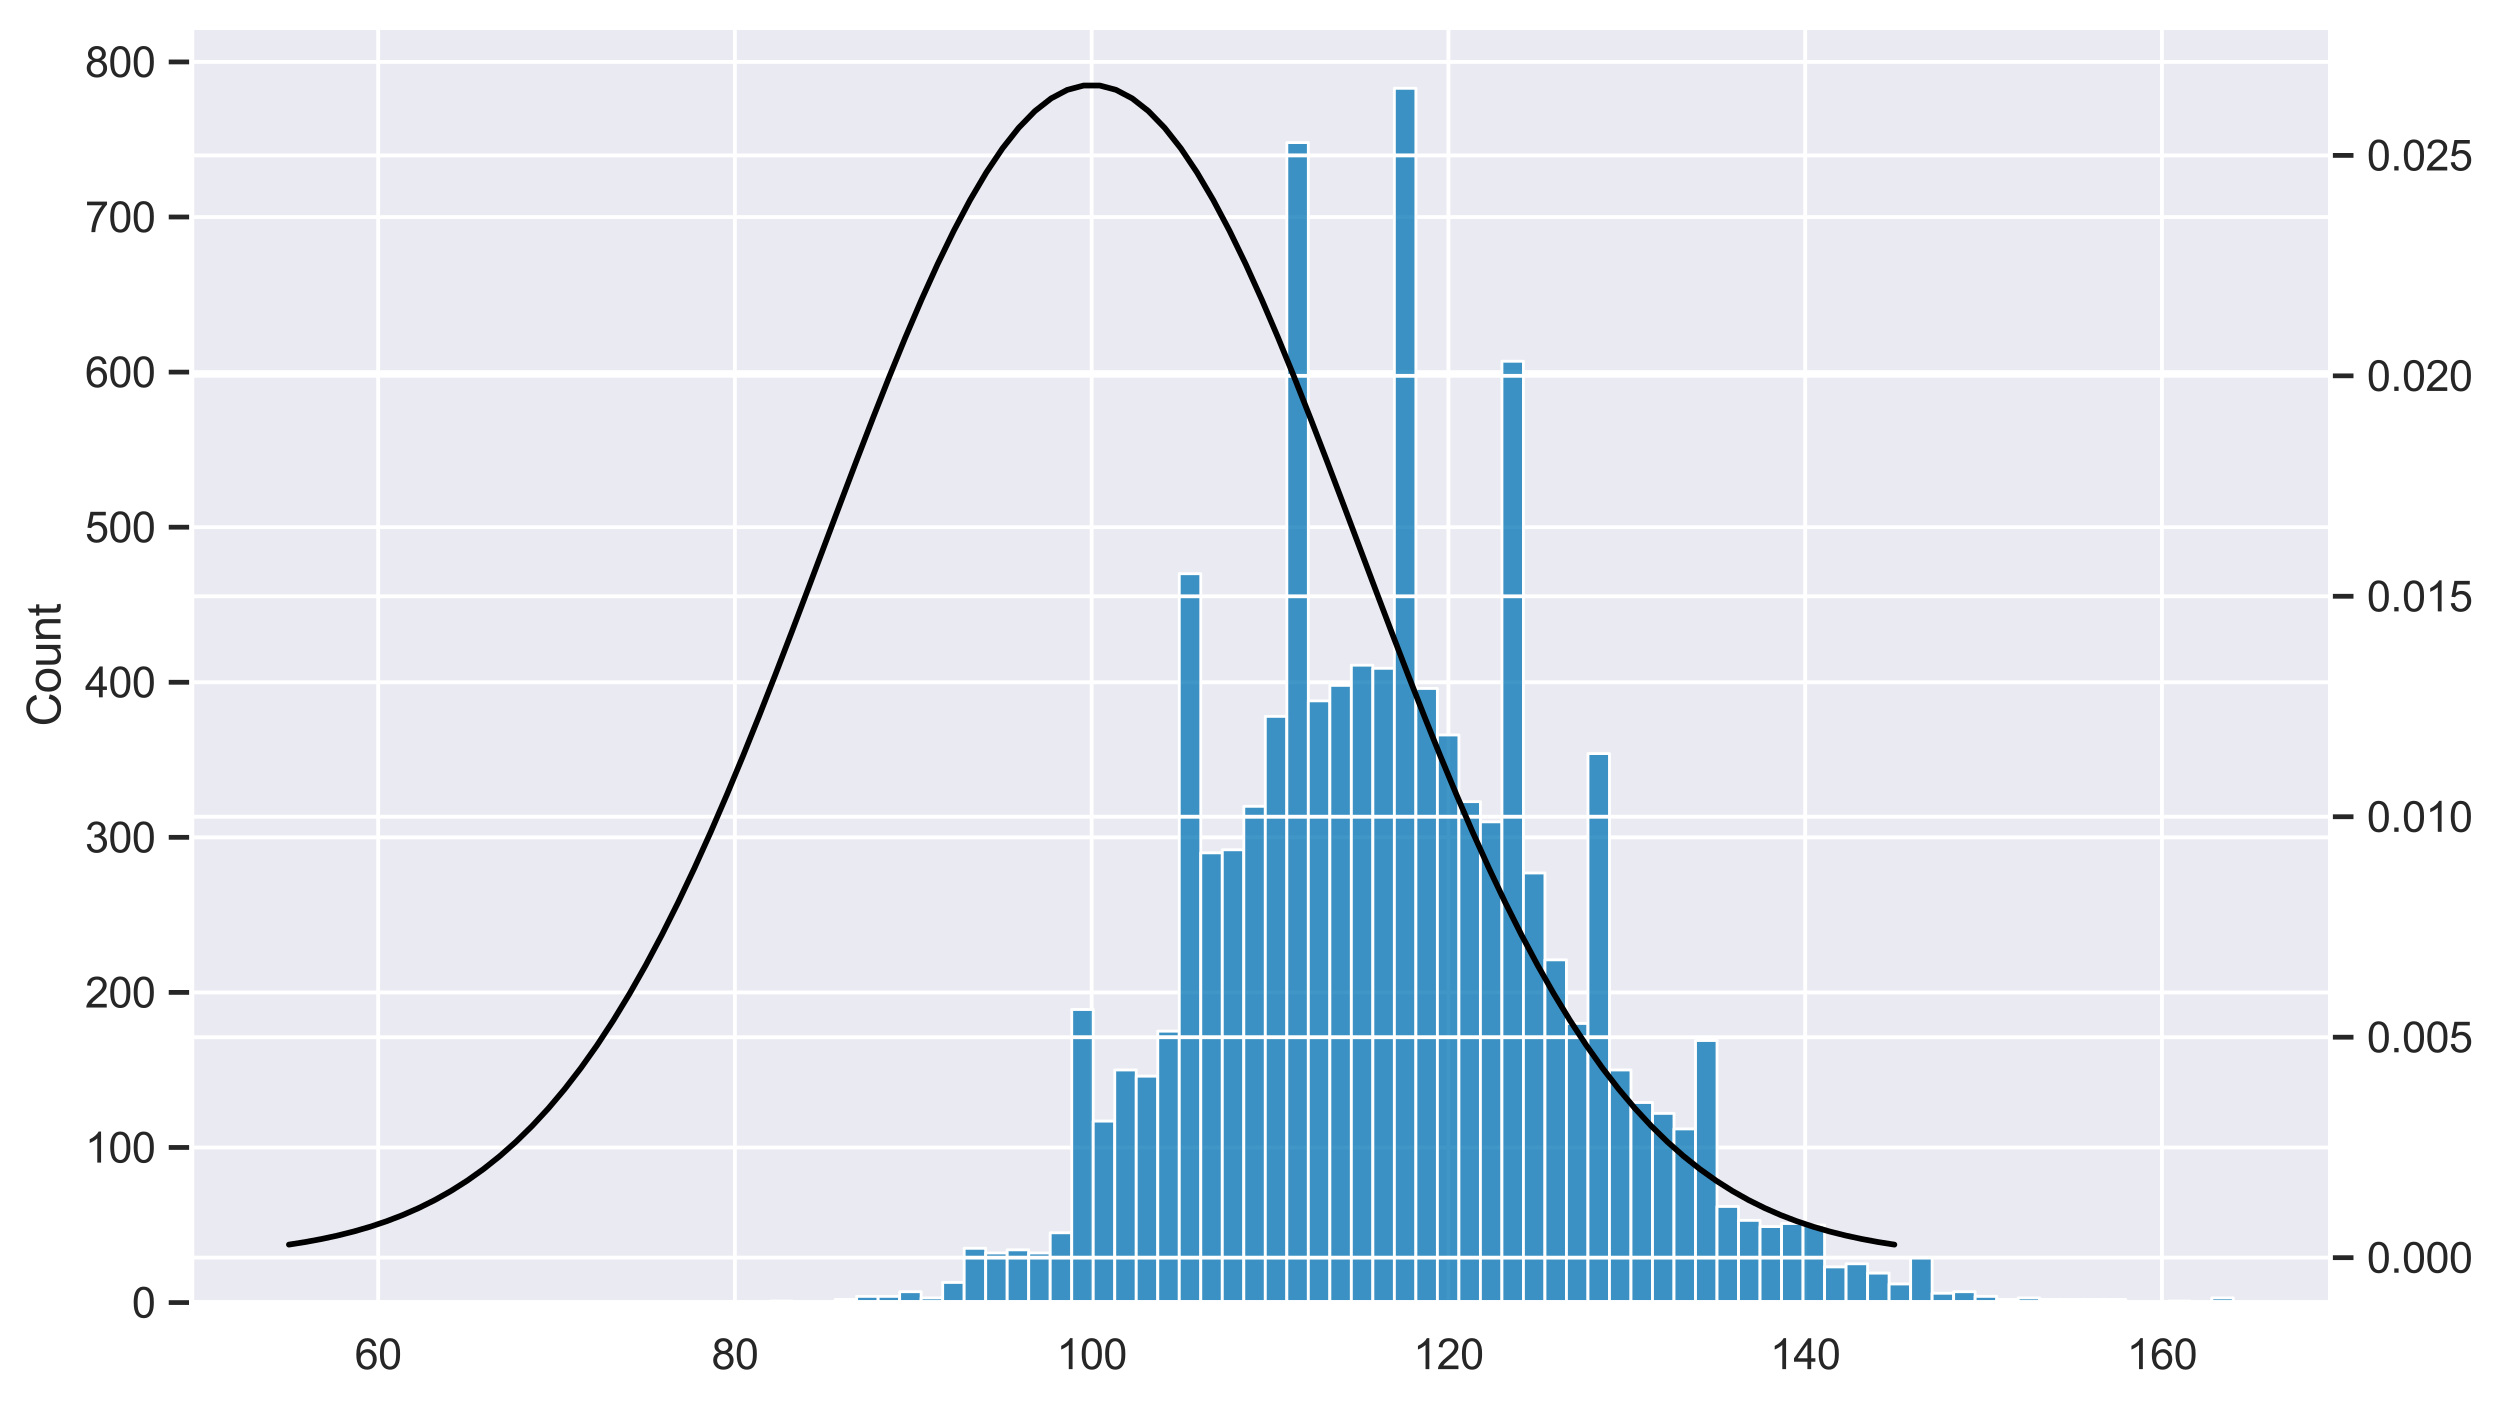 <?xml version="1.0" encoding="utf-8" standalone="no"?>
<!DOCTYPE svg PUBLIC "-//W3C//DTD SVG 1.1//EN"
  "http://www.w3.org/Graphics/SVG/1.1/DTD/svg11.dtd">
<svg xmlns:xlink="http://www.w3.org/1999/xlink" width="652.25pt" height="366.6pt" viewBox="0 0 652.25 366.6" xmlns="http://www.w3.org/2000/svg" version="1.1">
 <defs>
  <style type="text/css">*{stroke-linejoin: round; stroke-linecap: butt}</style>
 </defs>
 <g id="figure_1">
  <g id="patch_1">
   <path d="M 0 366.6 
L 652.25 366.6 
L 652.25 0 
L 0 0 
z
" style="fill: #ffffff"/>
  </g>
  <g id="axes_1">
   <g id="patch_2">
    <path d="M 50.025 339.84 
L 608.025 339.84 
L 608.025 7.2 
L 50.025 7.2 
z
" style="fill: #eaeaf2"/>
   </g>
   <g id="matplotlib.axis_1">
    <g id="xtick_1">
     <g id="line2d_1">
      <path d="M 98.658 339.84 
L 98.658 7.2 
" clip-path="url(#pf1267abf3e)" style="fill: none; stroke: #ffffff; stroke-linecap: round"/>
     </g>
     <g id="text_1">
      <!-- 60 -->
      <g style="fill: #262626" transform="translate(92.541 357.214) scale(0.11 -0.11)">
       <defs>
        <path id="ArialMT-36" d="M 3184 3459 
L 2625 3416 
Q 2550 3747 2413 3897 
Q 2184 4138 1850 4138 
Q 1581 4138 1378 3988 
Q 1113 3794 959 3422 
Q 806 3050 800 2363 
Q 1003 2672 1297 2822 
Q 1591 2972 1913 2972 
Q 2475 2972 2870 2558 
Q 3266 2144 3266 1488 
Q 3266 1056 3080 686 
Q 2894 316 2569 119 
Q 2244 -78 1831 -78 
Q 1128 -78 684 439 
Q 241 956 241 2144 
Q 241 3472 731 4075 
Q 1159 4600 1884 4600 
Q 2425 4600 2770 4297 
Q 3116 3994 3184 3459 
z
M 888 1484 
Q 888 1194 1011 928 
Q 1134 663 1356 523 
Q 1578 384 1822 384 
Q 2178 384 2434 671 
Q 2691 959 2691 1453 
Q 2691 1928 2437 2201 
Q 2184 2475 1800 2475 
Q 1419 2475 1153 2201 
Q 888 1928 888 1484 
z
" transform="scale(0.016)"/>
        <path id="ArialMT-30" d="M 266 2259 
Q 266 3072 433 3567 
Q 600 4063 929 4331 
Q 1259 4600 1759 4600 
Q 2128 4600 2406 4451 
Q 2684 4303 2865 4023 
Q 3047 3744 3150 3342 
Q 3253 2941 3253 2259 
Q 3253 1453 3087 958 
Q 2922 463 2592 192 
Q 2263 -78 1759 -78 
Q 1097 -78 719 397 
Q 266 969 266 2259 
z
M 844 2259 
Q 844 1131 1108 757 
Q 1372 384 1759 384 
Q 2147 384 2411 759 
Q 2675 1134 2675 2259 
Q 2675 3391 2411 3762 
Q 2147 4134 1753 4134 
Q 1366 4134 1134 3806 
Q 844 3388 844 2259 
z
" transform="scale(0.016)"/>
       </defs>
       <use xlink:href="#ArialMT-36"/>
       <use xlink:href="#ArialMT-30" x="55.615"/>
      </g>
     </g>
    </g>
    <g id="xtick_2">
     <g id="line2d_2">
      <path d="M 191.736 339.84 
L 191.736 7.2 
" clip-path="url(#pf1267abf3e)" style="fill: none; stroke: #ffffff; stroke-linecap: round"/>
     </g>
     <g id="text_2">
      <!-- 80 -->
      <g style="fill: #262626" transform="translate(185.619 357.214) scale(0.11 -0.11)">
       <defs>
        <path id="ArialMT-38" d="M 1131 2484 
Q 781 2613 612 2850 
Q 444 3088 444 3419 
Q 444 3919 803 4259 
Q 1163 4600 1759 4600 
Q 2359 4600 2725 4251 
Q 3091 3903 3091 3403 
Q 3091 3084 2923 2848 
Q 2756 2613 2416 2484 
Q 2838 2347 3058 2040 
Q 3278 1734 3278 1309 
Q 3278 722 2862 322 
Q 2447 -78 1769 -78 
Q 1091 -78 675 323 
Q 259 725 259 1325 
Q 259 1772 486 2073 
Q 713 2375 1131 2484 
z
M 1019 3438 
Q 1019 3113 1228 2906 
Q 1438 2700 1772 2700 
Q 2097 2700 2305 2904 
Q 2513 3109 2513 3406 
Q 2513 3716 2298 3927 
Q 2084 4138 1766 4138 
Q 1444 4138 1231 3931 
Q 1019 3725 1019 3438 
z
M 838 1322 
Q 838 1081 952 856 
Q 1066 631 1291 507 
Q 1516 384 1775 384 
Q 2178 384 2440 643 
Q 2703 903 2703 1303 
Q 2703 1709 2433 1975 
Q 2163 2241 1756 2241 
Q 1359 2241 1098 1978 
Q 838 1716 838 1322 
z
" transform="scale(0.016)"/>
       </defs>
       <use xlink:href="#ArialMT-38"/>
       <use xlink:href="#ArialMT-30" x="55.615"/>
      </g>
     </g>
    </g>
    <g id="xtick_3">
     <g id="line2d_3">
      <path d="M 284.814 339.84 
L 284.814 7.2 
" clip-path="url(#pf1267abf3e)" style="fill: none; stroke: #ffffff; stroke-linecap: round"/>
     </g>
     <g id="text_3">
      <!-- 100 -->
      <g style="fill: #262626" transform="translate(275.638 357.214) scale(0.11 -0.11)">
       <defs>
        <path id="ArialMT-31" d="M 2384 0 
L 1822 0 
L 1822 3584 
Q 1619 3391 1289 3197 
Q 959 3003 697 2906 
L 697 3450 
Q 1169 3672 1522 3987 
Q 1875 4303 2022 4600 
L 2384 4600 
L 2384 0 
z
" transform="scale(0.016)"/>
       </defs>
       <use xlink:href="#ArialMT-31"/>
       <use xlink:href="#ArialMT-30" x="55.615"/>
       <use xlink:href="#ArialMT-30" x="111.23"/>
      </g>
     </g>
    </g>
    <g id="xtick_4">
     <g id="line2d_4">
      <path d="M 377.891 339.84 
L 377.891 7.2 
" clip-path="url(#pf1267abf3e)" style="fill: none; stroke: #ffffff; stroke-linecap: round"/>
     </g>
     <g id="text_4">
      <!-- 120 -->
      <g style="fill: #262626" transform="translate(368.716 357.214) scale(0.11 -0.11)">
       <defs>
        <path id="ArialMT-32" d="M 3222 541 
L 3222 0 
L 194 0 
Q 188 203 259 391 
Q 375 700 629 1000 
Q 884 1300 1366 1694 
Q 2113 2306 2375 2664 
Q 2638 3022 2638 3341 
Q 2638 3675 2398 3904 
Q 2159 4134 1775 4134 
Q 1369 4134 1125 3890 
Q 881 3647 878 3216 
L 300 3275 
Q 359 3922 746 4261 
Q 1134 4600 1788 4600 
Q 2447 4600 2831 4234 
Q 3216 3869 3216 3328 
Q 3216 3053 3103 2787 
Q 2991 2522 2730 2228 
Q 2469 1934 1863 1422 
Q 1356 997 1212 845 
Q 1069 694 975 541 
L 3222 541 
z
" transform="scale(0.016)"/>
       </defs>
       <use xlink:href="#ArialMT-31"/>
       <use xlink:href="#ArialMT-32" x="55.615"/>
       <use xlink:href="#ArialMT-30" x="111.23"/>
      </g>
     </g>
    </g>
    <g id="xtick_5">
     <g id="line2d_5">
      <path d="M 470.969 339.84 
L 470.969 7.2 
" clip-path="url(#pf1267abf3e)" style="fill: none; stroke: #ffffff; stroke-linecap: round"/>
     </g>
     <g id="text_5">
      <!-- 140 -->
      <g style="fill: #262626" transform="translate(461.793 357.214) scale(0.11 -0.11)">
       <defs>
        <path id="ArialMT-34" d="M 2069 0 
L 2069 1097 
L 81 1097 
L 81 1613 
L 2172 4581 
L 2631 4581 
L 2631 1613 
L 3250 1613 
L 3250 1097 
L 2631 1097 
L 2631 0 
L 2069 0 
z
M 2069 1613 
L 2069 3678 
L 634 1613 
L 2069 1613 
z
" transform="scale(0.016)"/>
       </defs>
       <use xlink:href="#ArialMT-31"/>
       <use xlink:href="#ArialMT-34" x="55.615"/>
       <use xlink:href="#ArialMT-30" x="111.23"/>
      </g>
     </g>
    </g>
    <g id="xtick_6">
     <g id="line2d_6">
      <path d="M 564.046 339.84 
L 564.046 7.2 
" clip-path="url(#pf1267abf3e)" style="fill: none; stroke: #ffffff; stroke-linecap: round"/>
     </g>
     <g id="text_6">
      <!-- 160 -->
      <g style="fill: #262626" transform="translate(554.871 357.214) scale(0.11 -0.11)">
       <use xlink:href="#ArialMT-31"/>
       <use xlink:href="#ArialMT-36" x="55.615"/>
       <use xlink:href="#ArialMT-30" x="111.23"/>
      </g>
     </g>
    </g>
   </g>
   <g id="matplotlib.axis_2">
    <g id="ytick_1">
     <g id="line2d_7">
      <path d="M 50.025 339.84 
L 608.025 339.84 
" clip-path="url(#pf1267abf3e)" style="fill: none; stroke: #ffffff; stroke-linecap: round"/>
     </g>
     <g id="line2d_8">
      <defs>
       <path id="m51f0f9d0f4" d="M 0 0 
L -6 0 
" style="stroke: #262626; stroke-width: 1.25"/>
      </defs>
      <g>
       <use xlink:href="#m51f0f9d0f4" x="50.025" y="339.84" style="fill: #262626; stroke: #262626; stroke-width: 1.25"/>
      </g>
     </g>
     <g id="text_7">
      <!-- 0 -->
      <g style="fill: #262626" transform="translate(34.408 343.777) scale(0.11 -0.11)">
       <use xlink:href="#ArialMT-30"/>
      </g>
     </g>
    </g>
    <g id="ytick_2">
     <g id="line2d_9">
      <path d="M 50.025 299.38 
L 608.025 299.38 
" clip-path="url(#pf1267abf3e)" style="fill: none; stroke: #ffffff; stroke-linecap: round"/>
     </g>
     <g id="line2d_10">
      <g>
       <use xlink:href="#m51f0f9d0f4" x="50.025" y="299.38" style="fill: #262626; stroke: #262626; stroke-width: 1.25"/>
      </g>
     </g>
     <g id="text_8">
      <!-- 100 -->
      <g style="fill: #262626" transform="translate(22.174 303.317) scale(0.11 -0.11)">
       <use xlink:href="#ArialMT-31"/>
       <use xlink:href="#ArialMT-30" x="55.615"/>
       <use xlink:href="#ArialMT-30" x="111.23"/>
      </g>
     </g>
    </g>
    <g id="ytick_3">
     <g id="line2d_11">
      <path d="M 50.025 258.92 
L 608.025 258.92 
" clip-path="url(#pf1267abf3e)" style="fill: none; stroke: #ffffff; stroke-linecap: round"/>
     </g>
     <g id="line2d_12">
      <g>
       <use xlink:href="#m51f0f9d0f4" x="50.025" y="258.92" style="fill: #262626; stroke: #262626; stroke-width: 1.25"/>
      </g>
     </g>
     <g id="text_9">
      <!-- 200 -->
      <g style="fill: #262626" transform="translate(22.174 262.857) scale(0.11 -0.11)">
       <use xlink:href="#ArialMT-32"/>
       <use xlink:href="#ArialMT-30" x="55.615"/>
       <use xlink:href="#ArialMT-30" x="111.23"/>
      </g>
     </g>
    </g>
    <g id="ytick_4">
     <g id="line2d_13">
      <path d="M 50.025 218.461 
L 608.025 218.461 
" clip-path="url(#pf1267abf3e)" style="fill: none; stroke: #ffffff; stroke-linecap: round"/>
     </g>
     <g id="line2d_14">
      <g>
       <use xlink:href="#m51f0f9d0f4" x="50.025" y="218.461" style="fill: #262626; stroke: #262626; stroke-width: 1.25"/>
      </g>
     </g>
     <g id="text_10">
      <!-- 300 -->
      <g style="fill: #262626" transform="translate(22.174 222.397) scale(0.11 -0.11)">
       <defs>
        <path id="ArialMT-33" d="M 269 1209 
L 831 1284 
Q 928 806 1161 595 
Q 1394 384 1728 384 
Q 2125 384 2398 659 
Q 2672 934 2672 1341 
Q 2672 1728 2419 1979 
Q 2166 2231 1775 2231 
Q 1616 2231 1378 2169 
L 1441 2663 
Q 1497 2656 1531 2656 
Q 1891 2656 2178 2843 
Q 2466 3031 2466 3422 
Q 2466 3731 2256 3934 
Q 2047 4138 1716 4138 
Q 1388 4138 1169 3931 
Q 950 3725 888 3313 
L 325 3413 
Q 428 3978 793 4289 
Q 1159 4600 1703 4600 
Q 2078 4600 2393 4439 
Q 2709 4278 2876 4000 
Q 3044 3722 3044 3409 
Q 3044 3113 2884 2869 
Q 2725 2625 2413 2481 
Q 2819 2388 3044 2092 
Q 3269 1797 3269 1353 
Q 3269 753 2831 336 
Q 2394 -81 1725 -81 
Q 1122 -81 723 278 
Q 325 638 269 1209 
z
" transform="scale(0.016)"/>
       </defs>
       <use xlink:href="#ArialMT-33"/>
       <use xlink:href="#ArialMT-30" x="55.615"/>
       <use xlink:href="#ArialMT-30" x="111.23"/>
      </g>
     </g>
    </g>
    <g id="ytick_5">
     <g id="line2d_15">
      <path d="M 50.025 178.001 
L 608.025 178.001 
" clip-path="url(#pf1267abf3e)" style="fill: none; stroke: #ffffff; stroke-linecap: round"/>
     </g>
     <g id="line2d_16">
      <g>
       <use xlink:href="#m51f0f9d0f4" x="50.025" y="178.001" style="fill: #262626; stroke: #262626; stroke-width: 1.25"/>
      </g>
     </g>
     <g id="text_11">
      <!-- 400 -->
      <g style="fill: #262626" transform="translate(22.174 181.938) scale(0.11 -0.11)">
       <use xlink:href="#ArialMT-34"/>
       <use xlink:href="#ArialMT-30" x="55.615"/>
       <use xlink:href="#ArialMT-30" x="111.23"/>
      </g>
     </g>
    </g>
    <g id="ytick_6">
     <g id="line2d_17">
      <path d="M 50.025 137.541 
L 608.025 137.541 
" clip-path="url(#pf1267abf3e)" style="fill: none; stroke: #ffffff; stroke-linecap: round"/>
     </g>
     <g id="line2d_18">
      <g>
       <use xlink:href="#m51f0f9d0f4" x="50.025" y="137.541" style="fill: #262626; stroke: #262626; stroke-width: 1.25"/>
      </g>
     </g>
     <g id="text_12">
      <!-- 500 -->
      <g style="fill: #262626" transform="translate(22.174 141.478) scale(0.11 -0.11)">
       <defs>
        <path id="ArialMT-35" d="M 266 1200 
L 856 1250 
Q 922 819 1161 601 
Q 1400 384 1738 384 
Q 2144 384 2425 690 
Q 2706 997 2706 1503 
Q 2706 1984 2436 2262 
Q 2166 2541 1728 2541 
Q 1456 2541 1237 2417 
Q 1019 2294 894 2097 
L 366 2166 
L 809 4519 
L 3088 4519 
L 3088 3981 
L 1259 3981 
L 1013 2750 
Q 1425 3038 1878 3038 
Q 2478 3038 2890 2622 
Q 3303 2206 3303 1553 
Q 3303 931 2941 478 
Q 2500 -78 1738 -78 
Q 1113 -78 717 272 
Q 322 622 266 1200 
z
" transform="scale(0.016)"/>
       </defs>
       <use xlink:href="#ArialMT-35"/>
       <use xlink:href="#ArialMT-30" x="55.615"/>
       <use xlink:href="#ArialMT-30" x="111.23"/>
      </g>
     </g>
    </g>
    <g id="ytick_7">
     <g id="line2d_19">
      <path d="M 50.025 97.081 
L 608.025 97.081 
" clip-path="url(#pf1267abf3e)" style="fill: none; stroke: #ffffff; stroke-linecap: round"/>
     </g>
     <g id="line2d_20">
      <g>
       <use xlink:href="#m51f0f9d0f4" x="50.025" y="97.081" style="fill: #262626; stroke: #262626; stroke-width: 1.25"/>
      </g>
     </g>
     <g id="text_13">
      <!-- 600 -->
      <g style="fill: #262626" transform="translate(22.174 101.018) scale(0.11 -0.11)">
       <use xlink:href="#ArialMT-36"/>
       <use xlink:href="#ArialMT-30" x="55.615"/>
       <use xlink:href="#ArialMT-30" x="111.23"/>
      </g>
     </g>
    </g>
    <g id="ytick_8">
     <g id="line2d_21">
      <path d="M 50.025 56.622 
L 608.025 56.622 
" clip-path="url(#pf1267abf3e)" style="fill: none; stroke: #ffffff; stroke-linecap: round"/>
     </g>
     <g id="line2d_22">
      <g>
       <use xlink:href="#m51f0f9d0f4" x="50.025" y="56.622" style="fill: #262626; stroke: #262626; stroke-width: 1.25"/>
      </g>
     </g>
     <g id="text_14">
      <!-- 700 -->
      <g style="fill: #262626" transform="translate(22.174 60.558) scale(0.11 -0.11)">
       <defs>
        <path id="ArialMT-37" d="M 303 3981 
L 303 4522 
L 3269 4522 
L 3269 4084 
Q 2831 3619 2401 2847 
Q 1972 2075 1738 1259 
Q 1569 684 1522 0 
L 944 0 
Q 953 541 1156 1306 
Q 1359 2072 1739 2783 
Q 2119 3494 2547 3981 
L 303 3981 
z
" transform="scale(0.016)"/>
       </defs>
       <use xlink:href="#ArialMT-37"/>
       <use xlink:href="#ArialMT-30" x="55.615"/>
       <use xlink:href="#ArialMT-30" x="111.23"/>
      </g>
     </g>
    </g>
    <g id="ytick_9">
     <g id="line2d_23">
      <path d="M 50.025 16.162 
L 608.025 16.162 
" clip-path="url(#pf1267abf3e)" style="fill: none; stroke: #ffffff; stroke-linecap: round"/>
     </g>
     <g id="line2d_24">
      <g>
       <use xlink:href="#m51f0f9d0f4" x="50.025" y="16.162" style="fill: #262626; stroke: #262626; stroke-width: 1.25"/>
      </g>
     </g>
     <g id="text_15">
      <!-- 800 -->
      <g style="fill: #262626" transform="translate(22.174 20.099) scale(0.11 -0.11)">
       <use xlink:href="#ArialMT-38"/>
       <use xlink:href="#ArialMT-30" x="55.615"/>
       <use xlink:href="#ArialMT-30" x="111.23"/>
      </g>
     </g>
    </g>
    <g id="text_16">
     <!-- Count -->
     <g style="fill: #262626" transform="translate(15.789 189.53) rotate(-90) scale(0.12 -0.12)">
      <defs>
       <path id="ArialMT-43" d="M 3763 1606 
L 4369 1453 
Q 4178 706 3683 314 
Q 3188 -78 2472 -78 
Q 1731 -78 1267 223 
Q 803 525 561 1097 
Q 319 1669 319 2325 
Q 319 3041 592 3573 
Q 866 4106 1370 4382 
Q 1875 4659 2481 4659 
Q 3169 4659 3637 4309 
Q 4106 3959 4291 3325 
L 3694 3184 
Q 3534 3684 3231 3912 
Q 2928 4141 2469 4141 
Q 1941 4141 1586 3887 
Q 1231 3634 1087 3207 
Q 944 2781 944 2328 
Q 944 1744 1114 1308 
Q 1284 872 1643 656 
Q 2003 441 2422 441 
Q 2931 441 3284 734 
Q 3638 1028 3763 1606 
z
" transform="scale(0.016)"/>
       <path id="ArialMT-6f" d="M 213 1659 
Q 213 2581 725 3025 
Q 1153 3394 1769 3394 
Q 2453 3394 2887 2945 
Q 3322 2497 3322 1706 
Q 3322 1066 3130 698 
Q 2938 331 2570 128 
Q 2203 -75 1769 -75 
Q 1072 -75 642 372 
Q 213 819 213 1659 
z
M 791 1659 
Q 791 1022 1069 705 
Q 1347 388 1769 388 
Q 2188 388 2466 706 
Q 2744 1025 2744 1678 
Q 2744 2294 2464 2611 
Q 2184 2928 1769 2928 
Q 1347 2928 1069 2612 
Q 791 2297 791 1659 
z
" transform="scale(0.016)"/>
       <path id="ArialMT-75" d="M 2597 0 
L 2597 488 
Q 2209 -75 1544 -75 
Q 1250 -75 995 37 
Q 741 150 617 320 
Q 494 491 444 738 
Q 409 903 409 1263 
L 409 3319 
L 972 3319 
L 972 1478 
Q 972 1038 1006 884 
Q 1059 663 1231 536 
Q 1403 409 1656 409 
Q 1909 409 2131 539 
Q 2353 669 2445 892 
Q 2538 1116 2538 1541 
L 2538 3319 
L 3100 3319 
L 3100 0 
L 2597 0 
z
" transform="scale(0.016)"/>
       <path id="ArialMT-6e" d="M 422 0 
L 422 3319 
L 928 3319 
L 928 2847 
Q 1294 3394 1984 3394 
Q 2284 3394 2536 3286 
Q 2788 3178 2913 3003 
Q 3038 2828 3088 2588 
Q 3119 2431 3119 2041 
L 3119 0 
L 2556 0 
L 2556 2019 
Q 2556 2363 2490 2533 
Q 2425 2703 2258 2804 
Q 2091 2906 1866 2906 
Q 1506 2906 1245 2678 
Q 984 2450 984 1813 
L 984 0 
L 422 0 
z
" transform="scale(0.016)"/>
       <path id="ArialMT-74" d="M 1650 503 
L 1731 6 
Q 1494 -44 1306 -44 
Q 1000 -44 831 53 
Q 663 150 594 308 
Q 525 466 525 972 
L 525 2881 
L 113 2881 
L 113 3319 
L 525 3319 
L 525 4141 
L 1084 4478 
L 1084 3319 
L 1650 3319 
L 1650 2881 
L 1084 2881 
L 1084 941 
Q 1084 700 1114 631 
Q 1144 563 1211 522 
Q 1278 481 1403 481 
Q 1497 481 1650 503 
z
" transform="scale(0.016)"/>
      </defs>
      <use xlink:href="#ArialMT-43"/>
      <use xlink:href="#ArialMT-6f" x="72.217"/>
      <use xlink:href="#ArialMT-75" x="127.832"/>
      <use xlink:href="#ArialMT-6e" x="183.447"/>
      <use xlink:href="#ArialMT-74" x="239.062"/>
     </g>
    </g>
   </g>
   <g id="patch_3">
    <path d="M 201.044 339.84 
L 206.656 339.84 
L 206.656 339.435 
L 201.044 339.435 
z
" clip-path="url(#pf1267abf3e)" style="fill: #0173b2; fill-opacity: 0.75; stroke: #ffffff; stroke-width: 0.746; stroke-linejoin: miter"/>
   </g>
   <g id="patch_4">
    <path d="M 206.656 339.84 
L 212.268 339.84 
L 212.268 339.84 
L 206.656 339.84 
z
" clip-path="url(#pf1267abf3e)" style="fill: #0173b2; fill-opacity: 0.75; stroke: #ffffff; stroke-width: 0.746; stroke-linejoin: miter"/>
   </g>
   <g id="patch_5">
    <path d="M 212.268 339.84 
L 217.88 339.84 
L 217.88 339.84 
L 212.268 339.84 
z
" clip-path="url(#pf1267abf3e)" style="fill: #0173b2; fill-opacity: 0.75; stroke: #ffffff; stroke-width: 0.746; stroke-linejoin: miter"/>
   </g>
   <g id="patch_6">
    <path d="M 217.88 339.84 
L 223.492 339.84 
L 223.492 339.031 
L 217.88 339.031 
z
" clip-path="url(#pf1267abf3e)" style="fill: #0173b2; fill-opacity: 0.75; stroke: #ffffff; stroke-width: 0.746; stroke-linejoin: miter"/>
   </g>
   <g id="patch_7">
    <path d="M 223.492 339.84 
L 229.104 339.84 
L 229.104 338.222 
L 223.492 338.222 
z
" clip-path="url(#pf1267abf3e)" style="fill: #0173b2; fill-opacity: 0.75; stroke: #ffffff; stroke-width: 0.746; stroke-linejoin: miter"/>
   </g>
   <g id="patch_8">
    <path d="M 229.104 339.84 
L 234.716 339.84 
L 234.716 338.222 
L 229.104 338.222 
z
" clip-path="url(#pf1267abf3e)" style="fill: #0173b2; fill-opacity: 0.75; stroke: #ffffff; stroke-width: 0.746; stroke-linejoin: miter"/>
   </g>
   <g id="patch_9">
    <path d="M 234.716 339.84 
L 240.328 339.84 
L 240.328 337.008 
L 234.716 337.008 
z
" clip-path="url(#pf1267abf3e)" style="fill: #0173b2; fill-opacity: 0.75; stroke: #ffffff; stroke-width: 0.746; stroke-linejoin: miter"/>
   </g>
   <g id="patch_10">
    <path d="M 240.328 339.84 
L 245.94 339.84 
L 245.94 338.626 
L 240.328 338.626 
z
" clip-path="url(#pf1267abf3e)" style="fill: #0173b2; fill-opacity: 0.75; stroke: #ffffff; stroke-width: 0.746; stroke-linejoin: miter"/>
   </g>
   <g id="patch_11">
    <path d="M 245.94 339.84 
L 251.552 339.84 
L 251.552 334.58 
L 245.94 334.58 
z
" clip-path="url(#pf1267abf3e)" style="fill: #0173b2; fill-opacity: 0.75; stroke: #ffffff; stroke-width: 0.746; stroke-linejoin: miter"/>
   </g>
   <g id="patch_12">
    <path d="M 251.552 339.84 
L 257.164 339.84 
L 257.164 325.679 
L 251.552 325.679 
z
" clip-path="url(#pf1267abf3e)" style="fill: #0173b2; fill-opacity: 0.75; stroke: #ffffff; stroke-width: 0.746; stroke-linejoin: miter"/>
   </g>
   <g id="patch_13">
    <path d="M 257.164 339.84 
L 262.776 339.84 
L 262.776 326.893 
L 257.164 326.893 
z
" clip-path="url(#pf1267abf3e)" style="fill: #0173b2; fill-opacity: 0.75; stroke: #ffffff; stroke-width: 0.746; stroke-linejoin: miter"/>
   </g>
   <g id="patch_14">
    <path d="M 262.776 339.84 
L 268.388 339.84 
L 268.388 326.084 
L 262.776 326.084 
z
" clip-path="url(#pf1267abf3e)" style="fill: #0173b2; fill-opacity: 0.75; stroke: #ffffff; stroke-width: 0.746; stroke-linejoin: miter"/>
   </g>
   <g id="patch_15">
    <path d="M 268.388 339.84 
L 274 339.84 
L 274 326.893 
L 268.388 326.893 
z
" clip-path="url(#pf1267abf3e)" style="fill: #0173b2; fill-opacity: 0.75; stroke: #ffffff; stroke-width: 0.746; stroke-linejoin: miter"/>
   </g>
   <g id="patch_16">
    <path d="M 274 339.84 
L 279.612 339.84 
L 279.612 321.633 
L 274 321.633 
z
" clip-path="url(#pf1267abf3e)" style="fill: #0173b2; fill-opacity: 0.75; stroke: #ffffff; stroke-width: 0.746; stroke-linejoin: miter"/>
   </g>
   <g id="patch_17">
    <path d="M 279.612 339.84 
L 285.224 339.84 
L 285.224 263.371 
L 279.612 263.371 
z
" clip-path="url(#pf1267abf3e)" style="fill: #0173b2; fill-opacity: 0.75; stroke: #ffffff; stroke-width: 0.746; stroke-linejoin: miter"/>
   </g>
   <g id="patch_18">
    <path d="M 285.224 339.84 
L 290.836 339.84 
L 290.836 292.502 
L 285.224 292.502 
z
" clip-path="url(#pf1267abf3e)" style="fill: #0173b2; fill-opacity: 0.75; stroke: #ffffff; stroke-width: 0.746; stroke-linejoin: miter"/>
   </g>
   <g id="patch_19">
    <path d="M 290.836 339.84 
L 296.448 339.84 
L 296.448 279.15 
L 290.836 279.15 
z
" clip-path="url(#pf1267abf3e)" style="fill: #0173b2; fill-opacity: 0.75; stroke: #ffffff; stroke-width: 0.746; stroke-linejoin: miter"/>
   </g>
   <g id="patch_20">
    <path d="M 296.448 339.84 
L 302.06 339.84 
L 302.06 280.769 
L 296.448 280.769 
z
" clip-path="url(#pf1267abf3e)" style="fill: #0173b2; fill-opacity: 0.75; stroke: #ffffff; stroke-width: 0.746; stroke-linejoin: miter"/>
   </g>
   <g id="patch_21">
    <path d="M 302.06 339.84 
L 307.672 339.84 
L 307.672 269.035 
L 302.06 269.035 
z
" clip-path="url(#pf1267abf3e)" style="fill: #0173b2; fill-opacity: 0.75; stroke: #ffffff; stroke-width: 0.746; stroke-linejoin: miter"/>
   </g>
   <g id="patch_22">
    <path d="M 307.672 339.84 
L 313.284 339.84 
L 313.284 149.679 
L 307.672 149.679 
z
" clip-path="url(#pf1267abf3e)" style="fill: #0173b2; fill-opacity: 0.75; stroke: #ffffff; stroke-width: 0.746; stroke-linejoin: miter"/>
   </g>
   <g id="patch_23">
    <path d="M 313.284 339.84 
L 318.896 339.84 
L 318.896 222.507 
L 313.284 222.507 
z
" clip-path="url(#pf1267abf3e)" style="fill: #0173b2; fill-opacity: 0.75; stroke: #ffffff; stroke-width: 0.746; stroke-linejoin: miter"/>
   </g>
   <g id="patch_24">
    <path d="M 318.896 339.84 
L 324.508 339.84 
L 324.508 221.697 
L 318.896 221.697 
z
" clip-path="url(#pf1267abf3e)" style="fill: #0173b2; fill-opacity: 0.75; stroke: #ffffff; stroke-width: 0.746; stroke-linejoin: miter"/>
   </g>
   <g id="patch_25">
    <path d="M 324.508 339.84 
L 330.12 339.84 
L 330.12 210.369 
L 324.508 210.369 
z
" clip-path="url(#pf1267abf3e)" style="fill: #0173b2; fill-opacity: 0.75; stroke: #ffffff; stroke-width: 0.746; stroke-linejoin: miter"/>
   </g>
   <g id="patch_26">
    <path d="M 330.12 339.84 
L 335.733 339.84 
L 335.733 186.902 
L 330.12 186.902 
z
" clip-path="url(#pf1267abf3e)" style="fill: #0173b2; fill-opacity: 0.75; stroke: #ffffff; stroke-width: 0.746; stroke-linejoin: miter"/>
   </g>
   <g id="patch_27">
    <path d="M 335.733 339.84 
L 341.345 339.84 
L 341.345 37.201 
L 335.733 37.201 
z
" clip-path="url(#pf1267abf3e)" style="fill: #0173b2; fill-opacity: 0.75; stroke: #ffffff; stroke-width: 0.746; stroke-linejoin: miter"/>
   </g>
   <g id="patch_28">
    <path d="M 341.345 339.84 
L 346.957 339.84 
L 346.957 182.856 
L 341.345 182.856 
z
" clip-path="url(#pf1267abf3e)" style="fill: #0173b2; fill-opacity: 0.75; stroke: #ffffff; stroke-width: 0.746; stroke-linejoin: miter"/>
   </g>
   <g id="patch_29">
    <path d="M 346.957 339.84 
L 352.569 339.84 
L 352.569 178.81 
L 346.957 178.81 
z
" clip-path="url(#pf1267abf3e)" style="fill: #0173b2; fill-opacity: 0.75; stroke: #ffffff; stroke-width: 0.746; stroke-linejoin: miter"/>
   </g>
   <g id="patch_30">
    <path d="M 352.569 339.84 
L 358.181 339.84 
L 358.181 173.55 
L 352.569 173.55 
z
" clip-path="url(#pf1267abf3e)" style="fill: #0173b2; fill-opacity: 0.75; stroke: #ffffff; stroke-width: 0.746; stroke-linejoin: miter"/>
   </g>
   <g id="patch_31">
    <path d="M 358.181 339.84 
L 363.793 339.84 
L 363.793 174.36 
L 358.181 174.36 
z
" clip-path="url(#pf1267abf3e)" style="fill: #0173b2; fill-opacity: 0.75; stroke: #ffffff; stroke-width: 0.746; stroke-linejoin: miter"/>
   </g>
   <g id="patch_32">
    <path d="M 363.793 339.84 
L 369.405 339.84 
L 369.405 23.04 
L 363.793 23.04 
z
" clip-path="url(#pf1267abf3e)" style="fill: #0173b2; fill-opacity: 0.75; stroke: #ffffff; stroke-width: 0.746; stroke-linejoin: miter"/>
   </g>
   <g id="patch_33">
    <path d="M 369.405 339.84 
L 375.017 339.84 
L 375.017 179.619 
L 369.405 179.619 
z
" clip-path="url(#pf1267abf3e)" style="fill: #0173b2; fill-opacity: 0.75; stroke: #ffffff; stroke-width: 0.746; stroke-linejoin: miter"/>
   </g>
   <g id="patch_34">
    <path d="M 375.017 339.84 
L 380.629 339.84 
L 380.629 191.757 
L 375.017 191.757 
z
" clip-path="url(#pf1267abf3e)" style="fill: #0173b2; fill-opacity: 0.75; stroke: #ffffff; stroke-width: 0.746; stroke-linejoin: miter"/>
   </g>
   <g id="patch_35">
    <path d="M 380.629 339.84 
L 386.241 339.84 
L 386.241 209.155 
L 380.629 209.155 
z
" clip-path="url(#pf1267abf3e)" style="fill: #0173b2; fill-opacity: 0.75; stroke: #ffffff; stroke-width: 0.746; stroke-linejoin: miter"/>
   </g>
   <g id="patch_36">
    <path d="M 386.241 339.84 
L 391.853 339.84 
L 391.853 214.415 
L 386.241 214.415 
z
" clip-path="url(#pf1267abf3e)" style="fill: #0173b2; fill-opacity: 0.75; stroke: #ffffff; stroke-width: 0.746; stroke-linejoin: miter"/>
   </g>
   <g id="patch_37">
    <path d="M 391.853 339.84 
L 397.465 339.84 
L 397.465 94.249 
L 391.853 94.249 
z
" clip-path="url(#pf1267abf3e)" style="fill: #0173b2; fill-opacity: 0.75; stroke: #ffffff; stroke-width: 0.746; stroke-linejoin: miter"/>
   </g>
   <g id="patch_38">
    <path d="M 397.465 339.84 
L 403.077 339.84 
L 403.077 227.766 
L 397.465 227.766 
z
" clip-path="url(#pf1267abf3e)" style="fill: #0173b2; fill-opacity: 0.75; stroke: #ffffff; stroke-width: 0.746; stroke-linejoin: miter"/>
   </g>
   <g id="patch_39">
    <path d="M 403.077 339.84 
L 408.689 339.84 
L 408.689 250.424 
L 403.077 250.424 
z
" clip-path="url(#pf1267abf3e)" style="fill: #0173b2; fill-opacity: 0.75; stroke: #ffffff; stroke-width: 0.746; stroke-linejoin: miter"/>
   </g>
   <g id="patch_40">
    <path d="M 408.689 339.84 
L 414.301 339.84 
L 414.301 267.012 
L 408.689 267.012 
z
" clip-path="url(#pf1267abf3e)" style="fill: #0173b2; fill-opacity: 0.75; stroke: #ffffff; stroke-width: 0.746; stroke-linejoin: miter"/>
   </g>
   <g id="patch_41">
    <path d="M 414.301 339.84 
L 419.913 339.84 
L 419.913 196.612 
L 414.301 196.612 
z
" clip-path="url(#pf1267abf3e)" style="fill: #0173b2; fill-opacity: 0.75; stroke: #ffffff; stroke-width: 0.746; stroke-linejoin: miter"/>
   </g>
   <g id="patch_42">
    <path d="M 419.913 339.84 
L 425.525 339.84 
L 425.525 279.15 
L 419.913 279.15 
z
" clip-path="url(#pf1267abf3e)" style="fill: #0173b2; fill-opacity: 0.75; stroke: #ffffff; stroke-width: 0.746; stroke-linejoin: miter"/>
   </g>
   <g id="patch_43">
    <path d="M 425.525 339.84 
L 431.137 339.84 
L 431.137 287.647 
L 425.525 287.647 
z
" clip-path="url(#pf1267abf3e)" style="fill: #0173b2; fill-opacity: 0.75; stroke: #ffffff; stroke-width: 0.746; stroke-linejoin: miter"/>
   </g>
   <g id="patch_44">
    <path d="M 431.137 339.84 
L 436.749 339.84 
L 436.749 290.479 
L 431.137 290.479 
z
" clip-path="url(#pf1267abf3e)" style="fill: #0173b2; fill-opacity: 0.75; stroke: #ffffff; stroke-width: 0.746; stroke-linejoin: miter"/>
   </g>
   <g id="patch_45">
    <path d="M 436.749 339.84 
L 442.361 339.84 
L 442.361 294.525 
L 436.749 294.525 
z
" clip-path="url(#pf1267abf3e)" style="fill: #0173b2; fill-opacity: 0.75; stroke: #ffffff; stroke-width: 0.746; stroke-linejoin: miter"/>
   </g>
   <g id="patch_46">
    <path d="M 442.361 339.84 
L 447.973 339.84 
L 447.973 271.463 
L 442.361 271.463 
z
" clip-path="url(#pf1267abf3e)" style="fill: #0173b2; fill-opacity: 0.75; stroke: #ffffff; stroke-width: 0.746; stroke-linejoin: miter"/>
   </g>
   <g id="patch_47">
    <path d="M 447.973 339.84 
L 453.585 339.84 
L 453.585 314.755 
L 447.973 314.755 
z
" clip-path="url(#pf1267abf3e)" style="fill: #0173b2; fill-opacity: 0.75; stroke: #ffffff; stroke-width: 0.746; stroke-linejoin: miter"/>
   </g>
   <g id="patch_48">
    <path d="M 453.585 339.84 
L 459.197 339.84 
L 459.197 318.396 
L 453.585 318.396 
z
" clip-path="url(#pf1267abf3e)" style="fill: #0173b2; fill-opacity: 0.75; stroke: #ffffff; stroke-width: 0.746; stroke-linejoin: miter"/>
   </g>
   <g id="patch_49">
    <path d="M 459.197 339.84 
L 464.809 339.84 
L 464.809 320.015 
L 459.197 320.015 
z
" clip-path="url(#pf1267abf3e)" style="fill: #0173b2; fill-opacity: 0.75; stroke: #ffffff; stroke-width: 0.746; stroke-linejoin: miter"/>
   </g>
   <g id="patch_50">
    <path d="M 464.809 339.84 
L 470.421 339.84 
L 470.421 319.206 
L 464.809 319.206 
z
" clip-path="url(#pf1267abf3e)" style="fill: #0173b2; fill-opacity: 0.75; stroke: #ffffff; stroke-width: 0.746; stroke-linejoin: miter"/>
   </g>
   <g id="patch_51">
    <path d="M 470.421 339.84 
L 476.033 339.84 
L 476.033 319.61 
L 470.421 319.61 
z
" clip-path="url(#pf1267abf3e)" style="fill: #0173b2; fill-opacity: 0.75; stroke: #ffffff; stroke-width: 0.746; stroke-linejoin: miter"/>
   </g>
   <g id="patch_52">
    <path d="M 476.033 339.84 
L 481.645 339.84 
L 481.645 330.534 
L 476.033 330.534 
z
" clip-path="url(#pf1267abf3e)" style="fill: #0173b2; fill-opacity: 0.75; stroke: #ffffff; stroke-width: 0.746; stroke-linejoin: miter"/>
   </g>
   <g id="patch_53">
    <path d="M 481.645 339.84 
L 487.257 339.84 
L 487.257 329.725 
L 481.645 329.725 
z
" clip-path="url(#pf1267abf3e)" style="fill: #0173b2; fill-opacity: 0.75; stroke: #ffffff; stroke-width: 0.746; stroke-linejoin: miter"/>
   </g>
   <g id="patch_54">
    <path d="M 487.257 339.84 
L 492.869 339.84 
L 492.869 332.153 
L 487.257 332.153 
z
" clip-path="url(#pf1267abf3e)" style="fill: #0173b2; fill-opacity: 0.75; stroke: #ffffff; stroke-width: 0.746; stroke-linejoin: miter"/>
   </g>
   <g id="patch_55">
    <path d="M 492.869 339.84 
L 498.481 339.84 
L 498.481 334.985 
L 492.869 334.985 
z
" clip-path="url(#pf1267abf3e)" style="fill: #0173b2; fill-opacity: 0.75; stroke: #ffffff; stroke-width: 0.746; stroke-linejoin: miter"/>
   </g>
   <g id="patch_56">
    <path d="M 498.481 339.84 
L 504.093 339.84 
L 504.093 328.107 
L 498.481 328.107 
z
" clip-path="url(#pf1267abf3e)" style="fill: #0173b2; fill-opacity: 0.75; stroke: #ffffff; stroke-width: 0.746; stroke-linejoin: miter"/>
   </g>
   <g id="patch_57">
    <path d="M 504.093 339.84 
L 509.705 339.84 
L 509.705 337.412 
L 504.093 337.412 
z
" clip-path="url(#pf1267abf3e)" style="fill: #0173b2; fill-opacity: 0.75; stroke: #ffffff; stroke-width: 0.746; stroke-linejoin: miter"/>
   </g>
   <g id="patch_58">
    <path d="M 509.705 339.84 
L 515.317 339.84 
L 515.317 337.008 
L 509.705 337.008 
z
" clip-path="url(#pf1267abf3e)" style="fill: #0173b2; fill-opacity: 0.75; stroke: #ffffff; stroke-width: 0.746; stroke-linejoin: miter"/>
   </g>
   <g id="patch_59">
    <path d="M 515.317 339.84 
L 520.93 339.84 
L 520.93 338.222 
L 515.317 338.222 
z
" clip-path="url(#pf1267abf3e)" style="fill: #0173b2; fill-opacity: 0.75; stroke: #ffffff; stroke-width: 0.746; stroke-linejoin: miter"/>
   </g>
   <g id="patch_60">
    <path d="M 520.93 339.84 
L 526.542 339.84 
L 526.542 339.031 
L 520.93 339.031 
z
" clip-path="url(#pf1267abf3e)" style="fill: #0173b2; fill-opacity: 0.75; stroke: #ffffff; stroke-width: 0.746; stroke-linejoin: miter"/>
   </g>
   <g id="patch_61">
    <path d="M 526.542 339.84 
L 532.154 339.84 
L 532.154 338.626 
L 526.542 338.626 
z
" clip-path="url(#pf1267abf3e)" style="fill: #0173b2; fill-opacity: 0.75; stroke: #ffffff; stroke-width: 0.746; stroke-linejoin: miter"/>
   </g>
   <g id="patch_62">
    <path d="M 532.154 339.84 
L 537.766 339.84 
L 537.766 339.031 
L 532.154 339.031 
z
" clip-path="url(#pf1267abf3e)" style="fill: #0173b2; fill-opacity: 0.75; stroke: #ffffff; stroke-width: 0.746; stroke-linejoin: miter"/>
   </g>
   <g id="patch_63">
    <path d="M 537.766 339.84 
L 543.378 339.84 
L 543.378 339.031 
L 537.766 339.031 
z
" clip-path="url(#pf1267abf3e)" style="fill: #0173b2; fill-opacity: 0.75; stroke: #ffffff; stroke-width: 0.746; stroke-linejoin: miter"/>
   </g>
   <g id="patch_64">
    <path d="M 543.378 339.84 
L 548.99 339.84 
L 548.99 339.031 
L 543.378 339.031 
z
" clip-path="url(#pf1267abf3e)" style="fill: #0173b2; fill-opacity: 0.75; stroke: #ffffff; stroke-width: 0.746; stroke-linejoin: miter"/>
   </g>
   <g id="patch_65">
    <path d="M 548.99 339.84 
L 554.602 339.84 
L 554.602 339.031 
L 548.99 339.031 
z
" clip-path="url(#pf1267abf3e)" style="fill: #0173b2; fill-opacity: 0.75; stroke: #ffffff; stroke-width: 0.746; stroke-linejoin: miter"/>
   </g>
   <g id="patch_66">
    <path d="M 554.602 339.84 
L 560.214 339.84 
L 560.214 339.84 
L 554.602 339.84 
z
" clip-path="url(#pf1267abf3e)" style="fill: #0173b2; fill-opacity: 0.75; stroke: #ffffff; stroke-width: 0.746; stroke-linejoin: miter"/>
   </g>
   <g id="patch_67">
    <path d="M 560.214 339.84 
L 565.826 339.84 
L 565.826 339.84 
L 560.214 339.84 
z
" clip-path="url(#pf1267abf3e)" style="fill: #0173b2; fill-opacity: 0.75; stroke: #ffffff; stroke-width: 0.746; stroke-linejoin: miter"/>
   </g>
   <g id="patch_68">
    <path d="M 565.826 339.84 
L 571.438 339.84 
L 571.438 339.435 
L 565.826 339.435 
z
" clip-path="url(#pf1267abf3e)" style="fill: #0173b2; fill-opacity: 0.75; stroke: #ffffff; stroke-width: 0.746; stroke-linejoin: miter"/>
   </g>
   <g id="patch_69">
    <path d="M 571.438 339.84 
L 577.05 339.84 
L 577.05 339.84 
L 571.438 339.84 
z
" clip-path="url(#pf1267abf3e)" style="fill: #0173b2; fill-opacity: 0.75; stroke: #ffffff; stroke-width: 0.746; stroke-linejoin: miter"/>
   </g>
   <g id="patch_70">
    <path d="M 577.05 339.84 
L 582.662 339.84 
L 582.662 338.626 
L 577.05 338.626 
z
" clip-path="url(#pf1267abf3e)" style="fill: #0173b2; fill-opacity: 0.75; stroke: #ffffff; stroke-width: 0.746; stroke-linejoin: miter"/>
   </g>
   <g id="patch_71">
    <path d="M 50.025 339.84 
L 50.025 7.2 
" style="fill: none; stroke: #ffffff; stroke-width: 1.25; stroke-linejoin: miter; stroke-linecap: square"/>
   </g>
   <g id="patch_72">
    <path d="M 608.025 339.84 
L 608.025 7.2 
" style="fill: none; stroke: #ffffff; stroke-width: 1.25; stroke-linejoin: miter; stroke-linecap: square"/>
   </g>
   <g id="patch_73">
    <path d="M 50.025 339.84 
L 608.025 339.84 
" style="fill: none; stroke: #ffffff; stroke-width: 1.25; stroke-linejoin: miter; stroke-linecap: square"/>
   </g>
   <g id="patch_74">
    <path d="M 50.025 7.2 
L 608.025 7.2 
" style="fill: none; stroke: #ffffff; stroke-width: 1.25; stroke-linejoin: miter; stroke-linecap: square"/>
   </g>
  </g>
  <g id="axes_2">
   <g id="matplotlib.axis_3">
    <g id="ytick_10">
     <g id="line2d_25">
      <path d="M 50.025 328.119 
L 608.025 328.119 
" clip-path="url(#pf1267abf3e)" style="fill: none; stroke: #ffffff; stroke-linecap: round"/>
     </g>
     <g id="line2d_26">
      <defs>
       <path id="m533f74bf9c" d="M 0 0 
L 6 0 
" style="stroke: #262626; stroke-width: 1.25"/>
      </defs>
      <g>
       <use xlink:href="#m533f74bf9c" x="608.025" y="328.119" style="fill: #262626; stroke: #262626; stroke-width: 1.25"/>
      </g>
     </g>
     <g id="text_17">
      <!-- 0.000 -->
      <g style="fill: #262626" transform="translate(617.525 332.055) scale(0.11 -0.11)">
       <defs>
        <path id="ArialMT-2e" d="M 581 0 
L 581 641 
L 1222 641 
L 1222 0 
L 581 0 
z
" transform="scale(0.016)"/>
       </defs>
       <use xlink:href="#ArialMT-30"/>
       <use xlink:href="#ArialMT-2e" x="55.615"/>
       <use xlink:href="#ArialMT-30" x="83.398"/>
       <use xlink:href="#ArialMT-30" x="139.014"/>
       <use xlink:href="#ArialMT-30" x="194.629"/>
      </g>
     </g>
    </g>
    <g id="ytick_11">
     <g id="line2d_27">
      <path d="M 50.025 270.603 
L 608.025 270.603 
" clip-path="url(#pf1267abf3e)" style="fill: none; stroke: #ffffff; stroke-linecap: round"/>
     </g>
     <g id="line2d_28">
      <g>
       <use xlink:href="#m533f74bf9c" x="608.025" y="270.603" style="fill: #262626; stroke: #262626; stroke-width: 1.25"/>
      </g>
     </g>
     <g id="text_18">
      <!-- 0.005 -->
      <g style="fill: #262626" transform="translate(617.525 274.54) scale(0.11 -0.11)">
       <use xlink:href="#ArialMT-30"/>
       <use xlink:href="#ArialMT-2e" x="55.615"/>
       <use xlink:href="#ArialMT-30" x="83.398"/>
       <use xlink:href="#ArialMT-30" x="139.014"/>
       <use xlink:href="#ArialMT-35" x="194.629"/>
      </g>
     </g>
    </g>
    <g id="ytick_12">
     <g id="line2d_29">
      <path d="M 50.025 213.087 
L 608.025 213.087 
" clip-path="url(#pf1267abf3e)" style="fill: none; stroke: #ffffff; stroke-linecap: round"/>
     </g>
     <g id="line2d_30">
      <g>
       <use xlink:href="#m533f74bf9c" x="608.025" y="213.087" style="fill: #262626; stroke: #262626; stroke-width: 1.25"/>
      </g>
     </g>
     <g id="text_19">
      <!-- 0.010 -->
      <g style="fill: #262626" transform="translate(617.525 217.024) scale(0.11 -0.11)">
       <use xlink:href="#ArialMT-30"/>
       <use xlink:href="#ArialMT-2e" x="55.615"/>
       <use xlink:href="#ArialMT-30" x="83.398"/>
       <use xlink:href="#ArialMT-31" x="139.014"/>
       <use xlink:href="#ArialMT-30" x="194.629"/>
      </g>
     </g>
    </g>
    <g id="ytick_13">
     <g id="line2d_31">
      <path d="M 50.025 155.572 
L 608.025 155.572 
" clip-path="url(#pf1267abf3e)" style="fill: none; stroke: #ffffff; stroke-linecap: round"/>
     </g>
     <g id="line2d_32">
      <g>
       <use xlink:href="#m533f74bf9c" x="608.025" y="155.572" style="fill: #262626; stroke: #262626; stroke-width: 1.25"/>
      </g>
     </g>
     <g id="text_20">
      <!-- 0.015 -->
      <g style="fill: #262626" transform="translate(617.525 159.508) scale(0.11 -0.11)">
       <use xlink:href="#ArialMT-30"/>
       <use xlink:href="#ArialMT-2e" x="55.615"/>
       <use xlink:href="#ArialMT-30" x="83.398"/>
       <use xlink:href="#ArialMT-31" x="139.014"/>
       <use xlink:href="#ArialMT-35" x="194.629"/>
      </g>
     </g>
    </g>
    <g id="ytick_14">
     <g id="line2d_33">
      <path d="M 50.025 98.056 
L 608.025 98.056 
" clip-path="url(#pf1267abf3e)" style="fill: none; stroke: #ffffff; stroke-linecap: round"/>
     </g>
     <g id="line2d_34">
      <g>
       <use xlink:href="#m533f74bf9c" x="608.025" y="98.056" style="fill: #262626; stroke: #262626; stroke-width: 1.25"/>
      </g>
     </g>
     <g id="text_21">
      <!-- 0.020 -->
      <g style="fill: #262626" transform="translate(617.525 101.993) scale(0.11 -0.11)">
       <use xlink:href="#ArialMT-30"/>
       <use xlink:href="#ArialMT-2e" x="55.615"/>
       <use xlink:href="#ArialMT-30" x="83.398"/>
       <use xlink:href="#ArialMT-32" x="139.014"/>
       <use xlink:href="#ArialMT-30" x="194.629"/>
      </g>
     </g>
    </g>
    <g id="ytick_15">
     <g id="line2d_35">
      <path d="M 50.025 40.54 
L 608.025 40.54 
" clip-path="url(#pf1267abf3e)" style="fill: none; stroke: #ffffff; stroke-linecap: round"/>
     </g>
     <g id="line2d_36">
      <g>
       <use xlink:href="#m533f74bf9c" x="608.025" y="40.54" style="fill: #262626; stroke: #262626; stroke-width: 1.25"/>
      </g>
     </g>
     <g id="text_22">
      <!-- 0.025 -->
      <g style="fill: #262626" transform="translate(617.525 44.477) scale(0.11 -0.11)">
       <use xlink:href="#ArialMT-30"/>
       <use xlink:href="#ArialMT-2e" x="55.615"/>
       <use xlink:href="#ArialMT-30" x="83.398"/>
       <use xlink:href="#ArialMT-32" x="139.014"/>
       <use xlink:href="#ArialMT-35" x="194.629"/>
      </g>
     </g>
    </g>
   </g>
   <g id="PolyCollection_1"/>
   <g id="line2d_37">
    <path d="M 75.389 324.72 
L 79.62 324.05 
L 83.851 323.265 
L 88.082 322.351 
L 92.312 321.289 
L 96.543 320.061 
L 100.774 318.648 
L 105.005 317.028 
L 109.235 315.178 
L 113.466 313.075 
L 117.697 310.694 
L 121.928 308.01 
L 126.159 304.998 
L 130.389 301.632 
L 134.62 297.887 
L 138.851 293.74 
L 143.082 289.167 
L 147.313 284.148 
L 151.543 278.663 
L 155.774 272.699 
L 160.005 266.243 
L 164.236 259.288 
L 168.467 251.832 
L 172.697 243.879 
L 176.928 235.437 
L 181.159 226.523 
L 185.39 217.161 
L 189.621 207.379 
L 193.851 197.218 
L 198.082 186.721 
L 202.313 175.942 
L 206.544 164.943 
L 210.775 153.79 
L 215.005 142.557 
L 219.236 131.325 
L 223.467 120.178 
L 227.698 109.205 
L 231.929 98.499 
L 236.159 88.151 
L 240.39 78.257 
L 244.621 68.909 
L 248.852 60.197 
L 253.083 52.207 
L 257.313 45.021 
L 261.544 38.713 
L 265.775 33.348 
L 270.006 28.986 
L 274.237 25.671 
L 278.467 23.441 
L 282.698 22.32 
L 286.929 22.32 
L 291.16 23.441 
L 295.391 25.671 
L 299.621 28.986 
L 303.852 33.348 
L 308.083 38.713 
L 312.314 45.021 
L 316.545 52.207 
L 320.775 60.197 
L 325.006 68.909 
L 329.237 78.257 
L 333.468 88.151 
L 337.699 98.499 
L 341.929 109.205 
L 346.16 120.178 
L 350.391 131.325 
L 354.622 142.557 
L 358.853 153.79 
L 363.083 164.943 
L 367.314 175.942 
L 371.545 186.721 
L 375.776 197.218 
L 380.007 207.379 
L 384.237 217.161 
L 388.468 226.523 
L 392.699 235.437 
L 396.93 243.879 
L 401.161 251.832 
L 405.391 259.288 
L 409.622 266.243 
L 413.853 272.699 
L 418.084 278.663 
L 422.315 284.148 
L 426.545 289.167 
L 430.776 293.74 
L 435.007 297.887 
L 439.238 301.632 
L 443.469 304.998 
L 447.699 308.01 
L 451.93 310.694 
L 456.161 313.075 
L 460.392 315.178 
L 464.623 317.028 
L 468.853 318.648 
L 473.084 320.061 
L 477.315 321.289 
L 481.546 322.351 
L 485.777 323.265 
L 490.007 324.05 
L 494.238 324.72 
" clip-path="url(#pf1267abf3e)" style="fill: none; stroke: #000000; stroke-width: 1.5; stroke-linecap: round"/>
   </g>
   <g id="patch_75">
    <path d="M 50.025 339.84 
L 50.025 7.2 
" style="fill: none; stroke: #ffffff; stroke-width: 1.25; stroke-linejoin: miter; stroke-linecap: square"/>
   </g>
   <g id="patch_76">
    <path d="M 608.025 339.84 
L 608.025 7.2 
" style="fill: none; stroke: #ffffff; stroke-width: 1.25; stroke-linejoin: miter; stroke-linecap: square"/>
   </g>
   <g id="patch_77">
    <path d="M 50.025 339.84 
L 608.025 339.84 
" style="fill: none; stroke: #ffffff; stroke-width: 1.25; stroke-linejoin: miter; stroke-linecap: square"/>
   </g>
   <g id="patch_78">
    <path d="M 50.025 7.2 
L 608.025 7.2 
" style="fill: none; stroke: #ffffff; stroke-width: 1.25; stroke-linejoin: miter; stroke-linecap: square"/>
   </g>
  </g>
 </g>
 <defs>
  <clipPath id="pf1267abf3e">
   <rect x="50.025" y="7.2" width="558" height="332.64"/>
  </clipPath>
 </defs>
</svg>